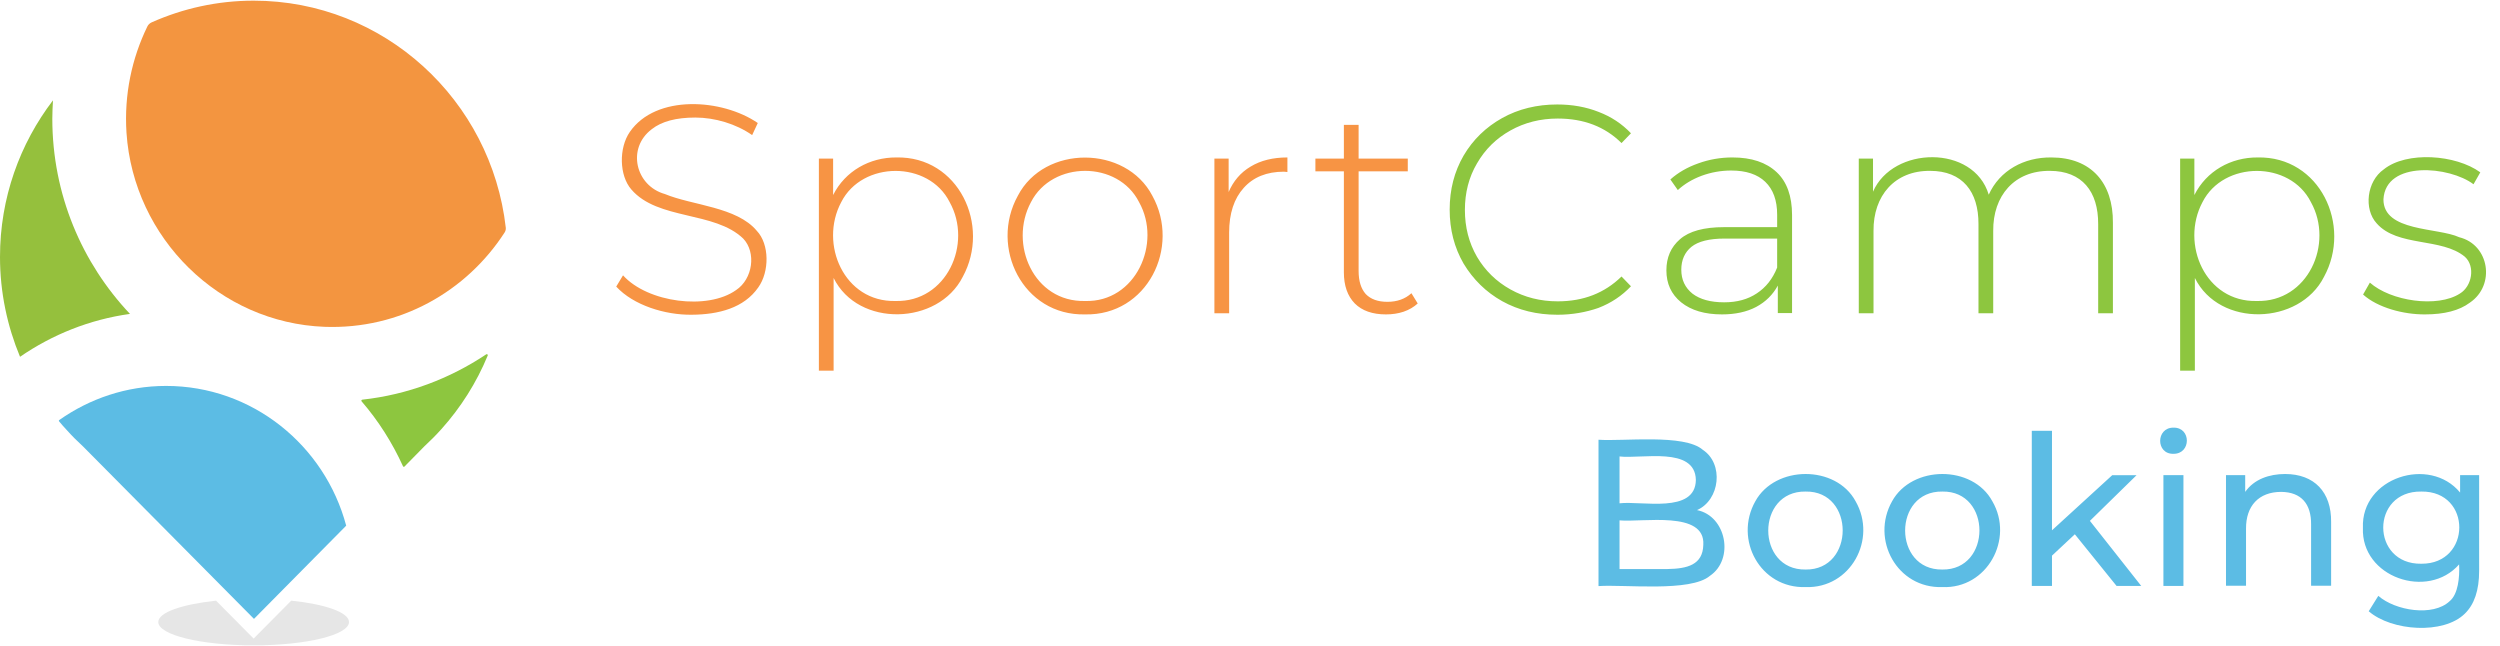 <svg version="1.1" id="Layer_1" xmlns="http://www.w3.org/2000/svg" x="0" y="0" viewBox="0 0 1510 390" style="enable-background:new 0 0 1510 390" xml:space="preserve"><style>.st0{fill:#5cbce4}.st3{fill:#8dc63f}.st5{fill:#f79444}</style><path class="st0" d="M1025 308.1c17.8 3.6 22.6 29.7 7.8 39.7-11.7 10-51.9 5.1-67.3 6.2v-88.4c14.7 1.1 51.8-3.7 63 6.1 12.8 8.4 10.4 30.3-3.5 36.4zm-46.8-32.4V304c13.3-1.6 45.8 6.5 46.1-14.1-.4-20.5-32.9-12.6-46.1-14.2zm29 68c11.9-.2 21.3-2.5 21.6-14.6 1.3-20.9-36.7-13.5-50.6-14.8v29.4h29zM1090.6 354.6c-27.4.9-43.4-28.7-30.4-51.8 12-21.9 48.7-22.1 60.6 0 13.1 22.9-3 52.7-30.2 51.8zm0-10.6c29.8.4 29.9-47.6 0-47.1-30.1-.5-30.1 47.6 0 47.1zM1173.2 354.6c-27.4.9-43.4-28.7-30.4-51.8 12-21.9 48.7-22.1 60.6 0 13.2 22.7-3.1 52.9-30.2 51.8zm0-10.6c29.8.4 29.9-47.6 0-47.1-30-.5-30 47.6 0 47.1zM1253.2 322.7l-13.8 12.9v18.3h-12.2v-93.7h12.2v60.1l36.4-33.3h14.7l-28.2 27.6 31 39.3h-14.9zM1306.7 287h12.1v66.9h-12.1zM1312.8 274.1c-10.8.3-10.7-15.9 0-15.8 10.8-.2 10.7 15.9 0 15.8zM1380.2 286.3c17.6 0 28 10.9 27.8 29v38.5h-12.1v-37.1c.1-12.3-5.9-19.5-18.1-19.6-13.5 0-21.3 8.5-21.2 22.2v34.5h-12.1V287h11.6v10.1c5.4-7.7 14.6-10.8 24.1-10.8zM1497.4 287v57.8c0 11.7-2.9 20.3-8.7 25.9-12.8 12.6-44 10.6-58-1.5l5.8-9.3c10.3 9 33.1 12.7 43.1 3.2 5.1-4.2 6.1-14.4 5.7-22.2-18.9 21.6-59.3 7.8-58.1-22.1-1.2-30.4 40.3-43.6 58.7-21.3V287h11.5zm-34.9 53.5c30.4.2 30.7-44 0-43.6-30.8-.5-30.6 44.1 0 43.6z"/><path d="M31.6 71.7c0-3.7.2-7.4.4-11.1-20 26.2-32 58.9-32 94.6 0 21.4 4.4 41.8 12.1 60.3 19.5-13.4 42-22.5 66.4-25.9-29-30.7-46.9-72.2-46.9-117.9z" style="fill:#95c03d"/><path d="M153.2.4c-21.9 0-42.7 4.7-61.6 13.1-1.1.5-2.1 1.4-2.6 2.5-9.3 19.1-14.1 41-12.6 64.2C80.7 144 132.7 195 196 197.4c45.6 1.7 85.8-21.4 108.8-57 .5-.8.8-1.8.7-2.8C296.8 60.4 231.9.4 153.2.4z" style="fill:#f39540"/><path class="st3" d="M218.4 242.4c10.1 11.7 18.5 24.9 25 39.2.2.4.7.5.9.2l11.9-12.1c3.5-3.3 7-6.7 10.2-10.3l.1-.1c11.7-13 21.3-28.1 28.1-44.6.2-.5-.4-1-.9-.7-22 14.7-47.5 24.4-74.9 27.4-.5.1-.7.7-.4 1z"/><path class="st0" d="M100.3 233.1c-24 0-46.2 7.7-64.5 20.6-.3.2-.3.6-.1.8 1.4 1.7 2.8 3.3 4.3 4.9l.1.1c3.2 3.6 6.6 7 10.2 10.3l103.1 104 55.7-56.3c-12.9-48.5-56.7-84.4-108.8-84.4z"/><path d="m153.2 385.7-22.7-22.9c-20.5 2.2-34.9 7.1-34.9 12.9 0 7.8 25.8 14.1 57.6 14.1s57.6-6.3 57.6-14.1c0-5.8-14.4-10.8-34.9-12.9l-22.7 22.9z" style="fill:#e6e6e6;enable-background:new"/><path class="st5" d="M417.8 190.1c-16.1.2-35.2-5.7-45.6-17l4.1-6.8c14.9 16.5 51.1 21.2 68.3 8.9 10.1-6.7 12.3-22.7 4.3-31.1-17.3-16.7-51.6-11-67.6-29.7-7.3-8.4-7.6-25-.9-34.7 15.8-22.9 55.9-20.1 77.3-5.4l-3.4 7.3C444.6 74.8 431.7 71 420 71c-11.6 0-20.3 2.3-26.3 7-15.3 11.5-9.9 34.2 7.9 39.2 16.6 6.9 43.4 7.7 55.5 22.2 7.7 8.1 7.7 24.7.9 34.2-8.6 12.4-23.9 16.4-40.2 16.5zM541.4 95.1c37.6-.8 57.1 41 40.1 72.1-14.8 29.3-63.1 30.8-78 .7v56h-8.9V95.8h8.6v22c7.3-14.5 22.1-22.8 38.2-22.7zm-.5 86.7c30.9.8 46.7-34.6 32.7-59.7-12.6-25.2-52.8-25.1-65.5 0-13.5 25.3 1.8 60.5 32.8 59.7zM655.4 189.9c-37.5.9-57.9-40.5-40.6-71.7 16-30.8 65.2-30.6 81.2 0 17.3 31.2-3.1 72.5-40.6 71.7zm0-8.1c30.6.9 46.5-34.9 32.6-59.7-12.7-25.2-52.4-25.2-65.3 0-13.6 25.3 1.7 60.5 32.7 59.7zM742 116.2c2.9-6.8 7.3-12 13.4-15.6 6.1-3.7 13.5-5.5 22.2-5.5v8.8l-2.1-.2c-10.4 0-18.5 3.3-24.3 9.8-5.8 6.4-8.8 15.4-8.8 27v48.7h-8.9V95.8h8.6v20.4zM856.3 183.3c-2.3 2.1-5.1 3.8-8.6 5-3.3 1.1-6.9 1.6-10.6 1.6-8.1 0-14.4-2.2-18.8-6.6-4.4-4.5-6.6-10.8-6.6-18.8v-61h-17.2v-7.7h17.2V75.4h8.9v20.4h29.7v7.7h-29.7v60.1c0 6.1 1.4 10.7 4.3 14 3 3.1 7.3 4.7 13.1 4.7s10.7-1.7 14.5-5.2l3.8 6.2z"/><path class="st3" d="M940.6 190.1c-12.3 0-23.4-2.7-33.3-8.2-9.8-5.5-17.5-13.1-23.3-22.7-5.6-9.7-8.4-20.5-8.4-32.6s2.8-22.9 8.4-32.6c5.7-9.7 13.5-17.2 23.3-22.7 9.9-5.5 21-8.2 33.3-8.2 9.1 0 17.4 1.5 25 4.5 7.6 2.9 14.1 7.2 19.5 12.9l-5.7 5.9c-10-9.9-22.8-14.8-38.5-14.8-10.5 0-20 2.4-28.6 7.2-8.6 4.8-15.3 11.4-20.2 19.9-4.9 8.3-7.3 17.7-7.3 28.1s2.4 19.8 7.3 28.3c4.9 8.3 11.6 14.9 20.2 19.7 8.6 4.8 18.1 7.2 28.6 7.2 15.5 0 28.3-5 38.5-15l5.7 5.9c-5.4 5.7-11.9 10.1-19.7 13.1-7.5 2.6-15.8 4.1-24.8 4.1zM1046.4 95.1c11.6 0 20.4 3 26.7 8.9 6.2 5.8 9.3 14.5 9.3 25.9v59.2h-8.6v-16.6c-3 5.5-7.3 9.8-13.1 12.9-5.7 3-12.6 4.5-20.6 4.5-10.4 0-18.6-2.4-24.7-7.3-6-4.9-8.9-11.3-8.9-19.3 0-7.8 2.7-14 8.2-18.8 5.6-4.9 14.5-7.3 26.7-7.3h32v-7.5c0-8.7-2.4-15.3-7.2-19.9-4.7-4.5-11.5-6.8-20.6-6.8-6.2 0-12.2 1.1-17.9 3.2-5.6 2.1-10.4 5-14.3 8.6l-4.5-6.4c4.7-4.2 10.3-7.4 16.8-9.7 6.6-2.4 13.5-3.6 20.7-3.6zm-5 87.5c7.8 0 14.3-1.8 19.7-5.4 5.5-3.6 9.6-8.8 12.3-15.6v-17.5h-31.8c-9.2 0-15.9 1.7-20 5-4 3.3-6.1 7.9-6.1 13.8 0 6.1 2.3 10.9 6.8 14.5 4.5 3.4 10.8 5.2 19.1 5.2zM1239 95.1c24 0 37.4 15.3 37.2 39.5v54.6h-8.9v-53.8c.1-19.7-9.7-32.2-29.2-32.2-21.4-.2-34.4 15-34.2 36.3v49.7h-8.9v-53.8c.1-19.7-9.7-32.2-29.2-32.2-21.4-.2-34.4 15-34.2 36.3v49.7h-8.9V95.8h8.6v20c11.9-27.6 60.8-28.6 69.9 1.8 6.6-14.7 21.4-22.7 37.8-22.5zM1363.6 95.1c37.6-.8 57.1 41 40.1 72.1-14.8 29.3-63.1 30.8-78 .7v56h-8.9V95.8h8.6v22c7.3-14.5 22-22.8 38.2-22.7zm-.5 86.7c30.9.8 46.7-34.6 32.7-59.7-12.6-25.2-52.8-25.1-65.5 0-13.5 25.3 1.8 60.5 32.8 59.7zM1464.7 189.9c-12.8.1-28.5-4-37.4-12l4.1-7.2c12.6 11.2 40.8 15.4 54.4 6.6 7.3-4.4 9.4-16.4 3-22.2-14-11.7-40.7-5.8-53.3-20.2-7.9-8.6-6-25.4 4.3-32.6 13.8-11.1 43.5-9 58.3 1.8l-4.1 7.2c-14.3-10.9-53.1-14.6-54.4 9.1-.1 19.7 32.9 16.9 45.8 22.9 18.2 4.5 22 28.9 6.4 39.5-6.4 4.8-15.5 7.1-27.1 7.1z"/></svg>